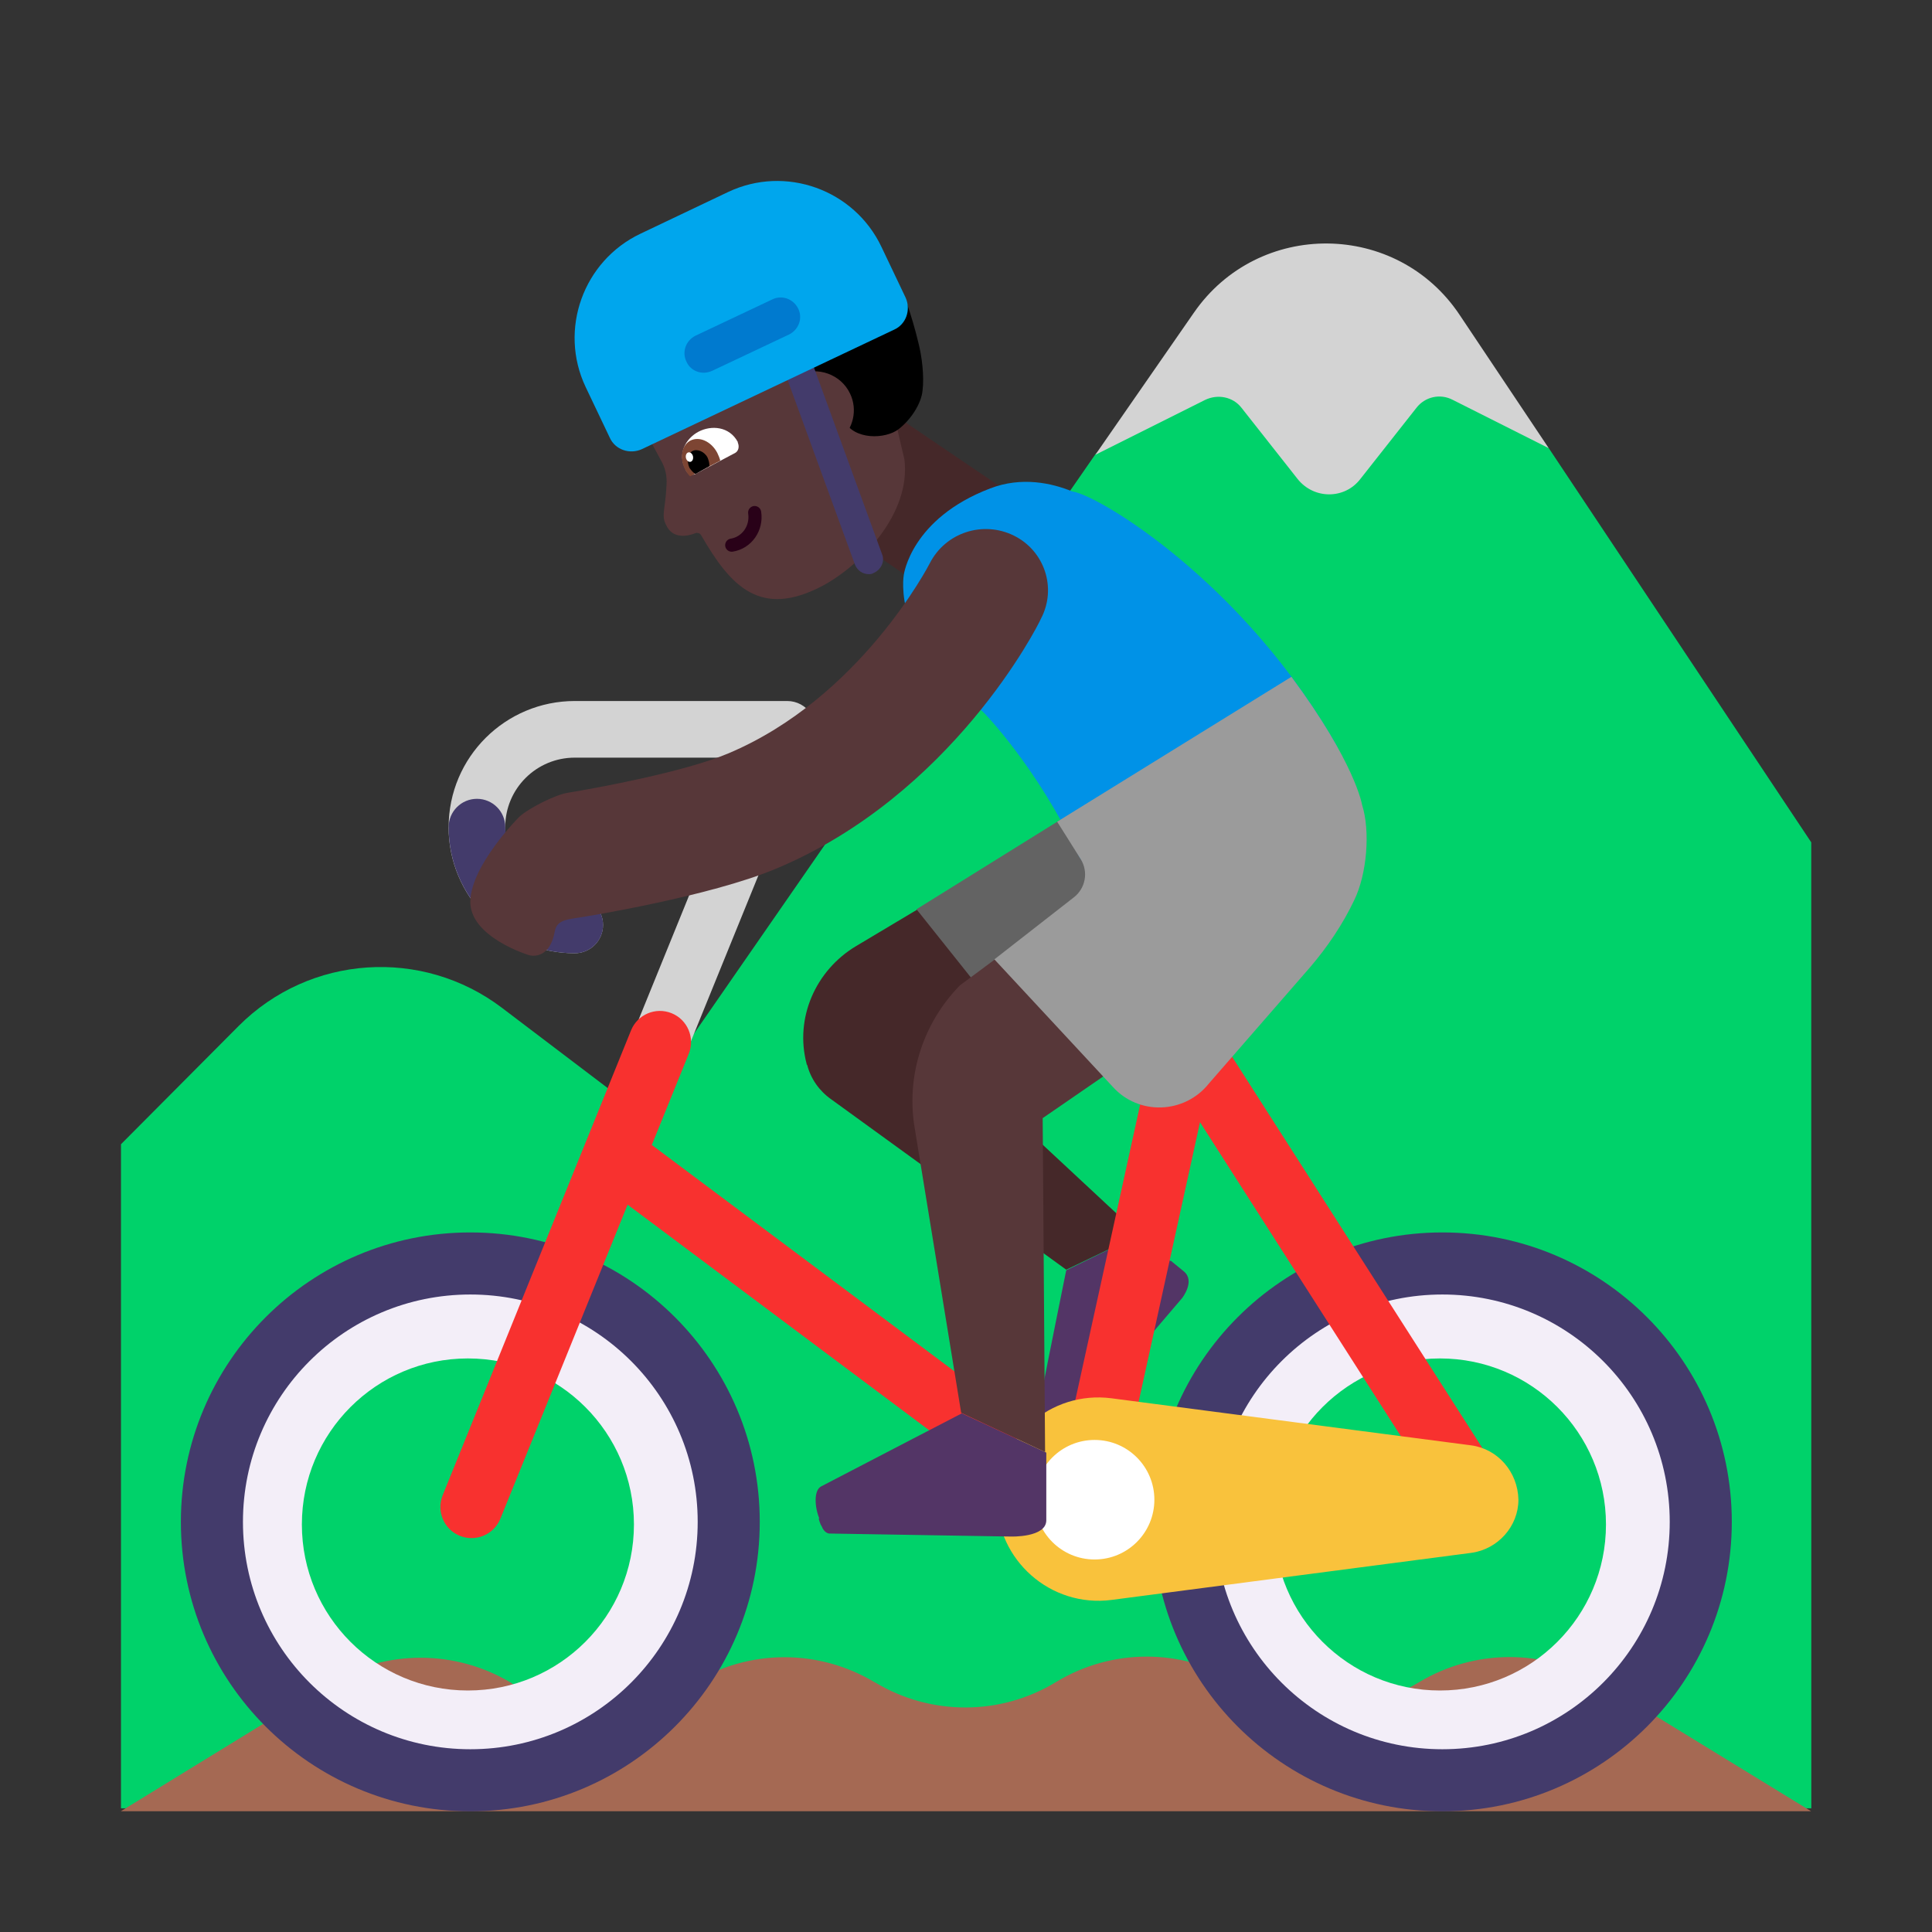 <svg enable-background="new 0 0 128 128" viewBox="0 0 32 32" xmlns="http://www.w3.org/2000/svg"><rect x="0" y="0" width="32" height="32" fill="#333333" stroke="none"/><path d="m30 13.952-4.346-6.527c-2.918-2.381-6.279-.973-7.51.098l-7.551 10.899-2.28-1.73c-1.32-1-3.18-.88-4.359.3l-1.95 1.96v10.999h27.997z" fill="#00d26a"/><path d="m24.181 5.223c-1.04-1.57-3.34-1.59-4.409-.04l-1.63 2.35 1.82-.91c.21-.1.46-.05.6.13l.93 1.18c.27.34.78.34 1.04 0l.93-1.18c.14-.18.39-.24.6-.13l1.59.8z" fill="#d3d3d3"/><path d="m23.511 27.86-.02.01c-.92.55-2.06.55-2.98 0l-.03-.02c-.92-.55-2.07-.55-2.99.01-.92.56-2.07.56-2.99.01l-.02-.01c-.92-.55-2.07-.55-2.99.01l-.01.01c-.92.56-2.07.56-2.99.01l-.03-.02c-.92-.55-2.07-.55-2.99 0l-3.47 2.13h27.997l-3.51-2.15c-.92-.54-2.06-.54-2.98.01z" fill="#a56953"/><path d="m14.87 6.91 1.83 1.24-1.16 1.75-1.71-1.18z" fill="#452829"/><path d="m15.52 14.87-1.34.8c-.67.4-1.02 1.19-.82 1.95 0 .01 0 .01.01.02.06.23.2.43.4.57l3.89 2.82 1.21-.58-3.2-2.98 1.33-.77z" fill="#452829"/><path d="m18.46 13.02-3.28 2.04 1.14 1.43c.12.27.62.47 1.05.29l3.2-1.85z" fill="#636363"/><path d="m17.21 23.29c.18-.92.45-2.25.45-2.25l1.19-.58.533.428c.005-.005.007-.008.007-.008l.22.18c.19.16-.03.44-.03.44l-1.8 2.11s-.07.08-.17.04c-.018-.012-.051-.035-.074-.051-.168-.054-.351-.189-.326-.309z" fill="#533566"/><path d="m7.431 13.7c0-1.161.942-2.089 2.089-2.089h3.52c.156 0 .302.078.389.207.087.13.104.294.045.438l-2.42 5.95c-.098.24-.371.355-.611.258-.24-.098-.355-.371-.258-.611l2.157-5.304h-2.823c-.633 0-1.151.512-1.151 1.151 0 .633.512 1.151 1.151 1.151.259 0 .469.21.469.469 0 .259-.21.469-.469.469-1.161 0-2.089-.942-2.089-2.089z" fill="#d3d3d3"/><path d="m7.9 13.231c.259 0 .469.21.469.469 0 .633.512 1.151 1.151 1.151.259 0 .469.21.469.469 0 .259-.21.469-.469.469-1.161 0-2.089-.942-2.089-2.089 0-.259.21-.469.469-.469z" fill="#433b6b"/><path d="m12 25.25c0 2.347-1.903 4.25-4.25 4.25-2.347 0-4.25-1.903-4.25-4.25s1.903-4.25 4.25-4.25c2.347 0 4.25 1.903 4.25 4.25zm-1.5 0c0-1.519-1.231-2.75-2.75-2.75s-2.75 1.231-2.75 2.75 1.231 2.75 2.75 2.75 2.75-1.231 2.75-2.75z" fill="#f3eef8"/><path d="m28.1 25.25c0 2.347-1.903 4.25-4.25 4.25s-4.25-1.903-4.25-4.25 1.903-4.25 4.25-4.25 4.25 1.903 4.25 4.25zm-1.5 0c0-1.519-1.231-2.75-2.75-2.75s-2.75 1.231-2.75 2.75 1.231 2.75 2.75 2.75 2.75-1.231 2.75-2.75z" fill="#f3eef8"/><path d="m7.79 20.413c-2.647 0-4.794 2.146-4.794 4.794s2.146 4.794 4.794 4.794c2.647 0 4.794-2.146 4.794-4.794s-2.146-4.794-4.794-4.794zm-3.766 4.794c0-2.08 1.686-3.766 3.766-3.766s3.766 1.686 3.766 3.766-1.686 3.766-3.766 3.766-3.766-1.686-3.766-3.766z" fill="#433b6b"/><path d="m23.89 20.413c-2.647 0-4.794 2.146-4.794 4.794s2.146 4.794 4.794 4.794 4.794-2.146 4.794-4.794-2.146-4.794-4.794-4.794zm-3.766 4.794c0-2.08 1.686-3.766 3.766-3.766 2.08 0 3.766 1.686 3.766 3.766s-1.686 3.766-3.766 3.766c-2.08 0-3.766-1.686-3.766-3.766z" fill="#433b6b"/><path d="m20.074 16.982c-.112-.176-.32-.267-.525-.23-.205.037-.368.193-.413.397l-1.518 6.918-6.822-5.103.612-1.51c.107-.264-.02-.565-.284-.672-.264-.107-.565.02-.672.284l-3.12 7.7c-.107.264.02.565.284.672.264.107.565-.02.672-.284l2.107-5.201 7.245 5.42c.14.105.325.132.489.07.164-.061.286-.202.324-.373l1.423-6.483 4.189 6.55c.153.24.472.31.713.157s.31-.472.157-.712z" fill="#f8312f"/><path d="m24.37 23.94-5.96-.78c-1.01-.13-1.9.65-1.9 1.67 0 1.01.89 1.8 1.9 1.67l5.96-.78c.44-.06.78-.44.78-.88-.01-.46-.34-.84-.78-.9z" fill="#f9c23c"/><path d="m18.13 25.83c.547 0 .99-.443.99-.99s-.443-.99-.99-.99-.99.443-.99.99.443.99.99.99z" fill="#fff"/><path d="m17.76 8.14c-.34-.14-.84-.25-1.36-.05-1.31.5-1.43 1.43-1.43 1.43s-.22 1.17 1.3 2.26c.01 0 .92.94 1.58 2.36.13.28.47.39.74.24l3.56-2.01c-1.54-2.72-3.95-4.17-4.39-4.23z" fill="#0092e7"/><path d="m21.98 12.1.24.78c.43 1.23.1 2.29-1 2.92l-3.95 2.72.04 5.53-1.39-.65-.78-4.78c-.12-.84.16-1.68.75-2.29l.01-.01 3.06-2.27z" fill="#573739"/><path d="m13.6 24.62c.94-.49 2.33-1.21 2.33-1.21l1.4.65 0 1.12c0 .29-.59.27-.59.27l-3.01-.05s-.08-.01-.12-.12c-.03-.04-.05-.13-.05-.13h.01c-.078-.191-.093-.465.03-.53z" fill="#533566"/><path d="m22.56 13.33s-.11-.69-1.17-2.12l-3.88 2.4.39.62c.13.21.08.48-.11.63l-1.32 1.03 1.96 2.11c.43.48 1.19.45 1.59-.05l1.68-1.93c.29-.34.54-.71.73-1.11.21-.43.27-1.14.13-1.58z" fill="#9b9b9b"/><path d="m12.3 4.6-.91.49c-.77.41-1.06 1.38-.65 2.15l.21.39c.07.12.1.26.09.4-.02.42-.09.5-.01.66.11.25.37.19.49.14.03-.01.07 0 .09.03.49.85.98 1.39 2.02.84.63-.34 1.46-1.19 1.35-2.09l-.27-1.15-.26-1.21c-.41-.76-1.38-1.06-2.15-.65z" fill="#573739"/><path d="m11.52 7.85c-.05.03-.13 0-.16-.06 0 0 0 0 0-.01-.15-.26 0-.52.21-.63s.51-.09.65.17v.01c.03.07.01.14-.04.17z" fill="#fff"/><path d="m11.43 7.89c-.03-.03-.06-.07-.08-.11-.1-.19-.06-.4.08-.48.15-.08.35.01.45.2.02.04.04.09.05.13z" fill="#7d4533"/><path d="m11.52 7.85c-.04-.02-.07-.06-.1-.1-.05-.11-.03-.24.05-.28s.2.01.25.11c.02.05.03.09.03.14z"/><path d="m11.437 7.649c.032-.007.05-.048.041-.091s-.044-.072-.076-.065c-.032.007-.05.048-.041.091s.044.072.076.065z" fill="#fff"/><path d="m12.483 8.382c.059-.009.115.032.124.091.049.316-.158.614-.47.664-.059.01-.115-.031-.125-.09-.009-.059.031-.115.09-.125.188-.03.321-.212.29-.416-.009-.059.032-.115.091-.124z" fill="#290118"/><path d="m13.17 4.897c-.81.228-.56.98-.48 1.164.08.18.3.26.48.18l.09-.04c.16-.08.35-.01.42.15l.29.6c.17.35.7.32.91.16s.38-.43.4-.64c.03-.24-.01-.57-.07-.8-.05-.21-.12-.45-.2-.68-.758-.261-.79-.389-1.84-.094z"/><path d="m13.22 6.21c.32-.15.71-.01.86.31.13.27.05.59-.17.77-.07.05-.17.03-.2-.05z" fill="#573739"/><path d="m14.39 9.51c-.1 0-.19-.06-.23-.16l-1.16-3.18c-.05-.12.02-.26.14-.31.13-.05.26.02.31.14l1.16 3.18c.05.12-.02.26-.14.31-.03.02-.06.02-.08.02z" fill="#433b6b"/><path d="m12.06 3.18-1.45.69c-.95.45-1.36 1.59-.91 2.54l.4.84c.09.2.33.28.53.19l4.18-1.98c.2-.09.28-.33.19-.53l-.4-.84c-.45-.95-1.59-1.36-2.54-.91z" fill="#00a6ed"/><path d="m12.79 4.96-1.27.6c-.16.08-.23.27-.15.43.07.16.26.23.43.15l1.27-.6c.16-.08.23-.27.15-.43s-.27-.23-.43-.15z" fill="#007acf"/><path d="m16.79 8.87c-.51-.25-1.13-.05-1.39.46-.01.02-1.15 2.23-3.34 3.15-.74.31-2.17.57-2.65.65-.21.03-.66.26-.81.4 0 0-.79.79-.81 1.39s.97.9.97.9.34.11.43-.4c.04-.2.23-.19.51-.24 0 0 2.05-.33 3.15-.79 2.92-1.22 4.34-4.02 4.39-4.14.27-.51.06-1.13-.45-1.38z" fill="#573739"/></svg>